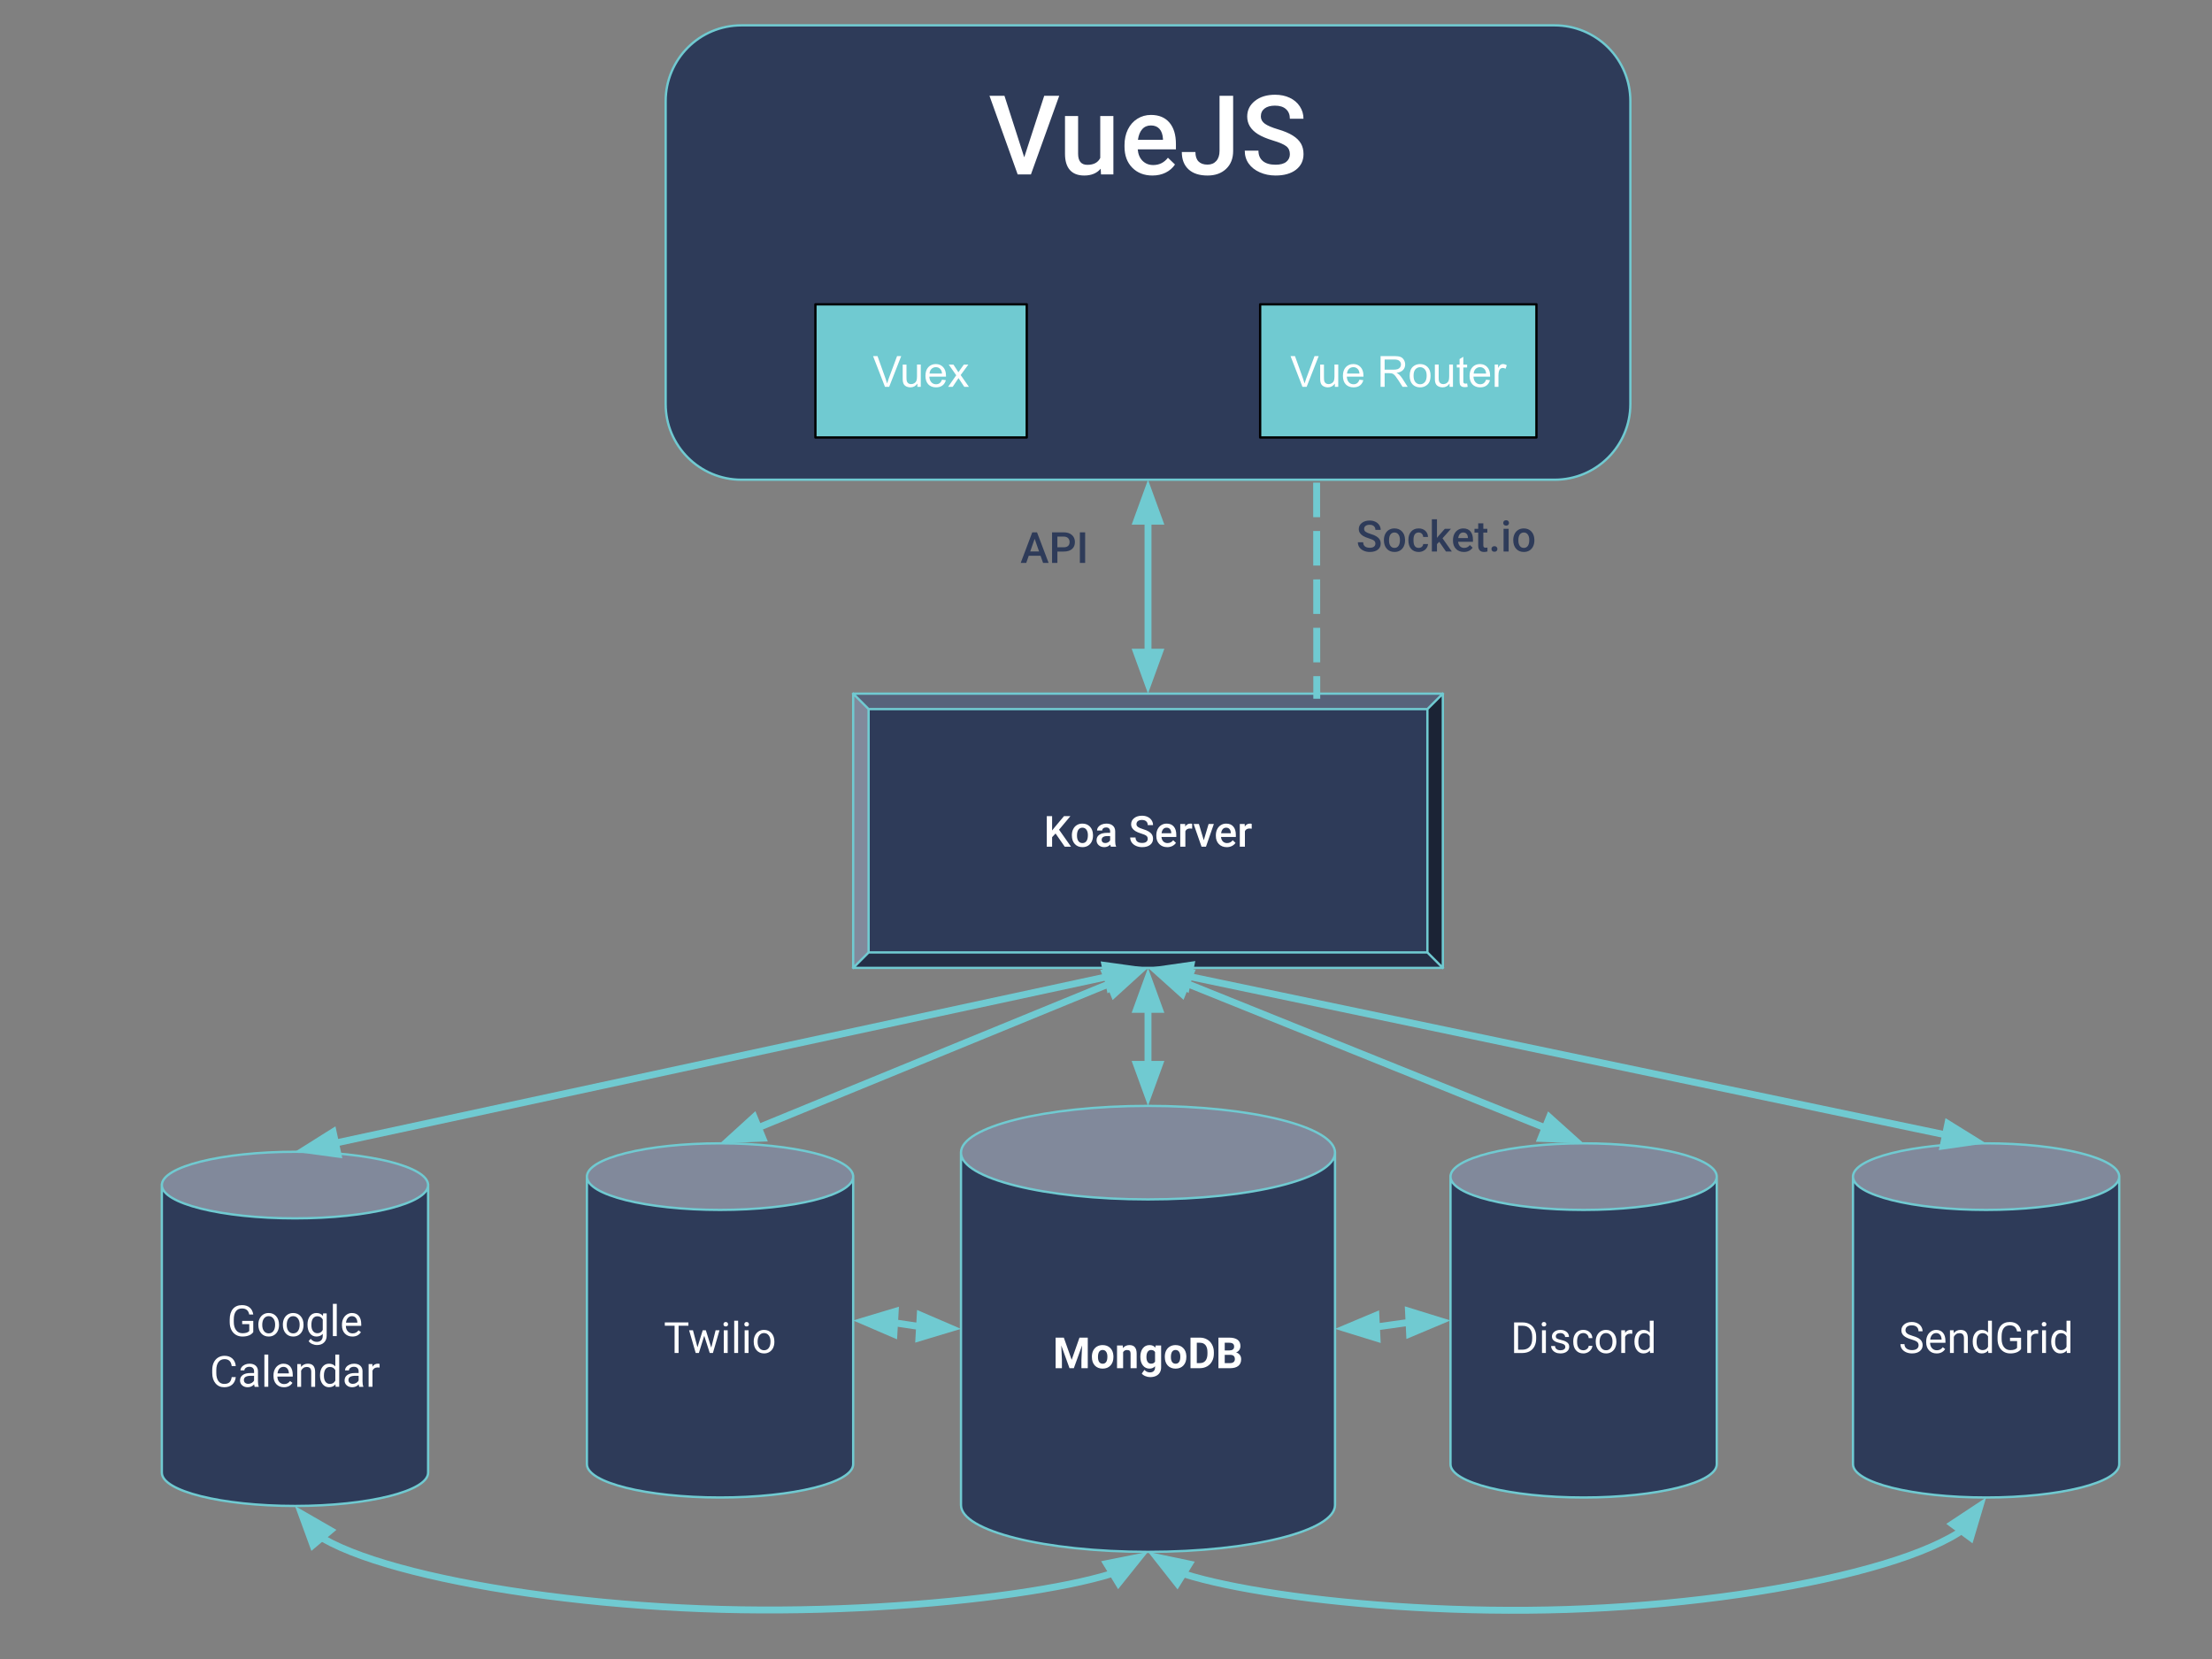 <svg xmlns="http://www.w3.org/2000/svg" xmlns:xlink="http://www.w3.org/1999/xlink" fill="none" stroke="none" stroke-linecap="square" stroke-miterlimit="10" version="1.1" viewBox="0 0 960 720"><rect x="0" y="0" width="960" height="720" fill="#808080" stroke="none"/><clipPath id="p.0"><path d="m0 0l960.0 0l0 720.0l-960.0 0l0 -720.0z" clip-rule="nonzero"/></clipPath><g clip-path="url(#p.0)"><path fill="#000" fill-opacity="0" fill-rule="evenodd" d="m0 0l960.0 0l0 720.0l-960.0 0z"/><path fill="#2e3b59" fill-rule="evenodd" d="m376.968 307.747l242.521 0l0 105.608l-242.521 0z"/><path fill="#57627a" fill-rule="evenodd" d="m370.276 301.055l255.905 0l-6.692 6.692l-242.521 0z"/><path fill="#242f47" fill-rule="evenodd" d="m370.276 420.047l6.692 -6.692l242.521 0l6.692 6.692z"/><path fill="#81899b" fill-rule="evenodd" d="m370.276 301.055l6.692 6.692l0 105.608l-6.692 6.692z"/><path fill="#1b2335" fill-rule="evenodd" d="m626.181 301.055l0 118.992l-6.692 -6.692l0 -105.608z"/><path fill="#000" fill-opacity="0" fill-rule="evenodd" d="m370.276 301.055l255.905 0l0 118.992l-255.905 0zm6.692 6.692l242.521 0l0 105.608l-242.521 0zm-6.692 -6.692l6.692 6.692m-6.692 112.3l6.692 -6.692m249.213 -112.3l-6.692 6.692m6.692 112.3l-6.692 -6.692"/><path fill-rule="evenodd" stroke="#70cad1" stroke-linecap="butt" stroke-linejoin="round" stroke-width="1" d="m370.276 301.055l255.905 0l0 118.992l-255.905 0zm6.692 6.692l242.521 0l0 105.608l-242.521 0zm-6.692 -6.692l6.692 6.692m-6.692 112.3l6.692 -6.692m249.213 -112.3l-6.692 6.692m6.692 112.3l-6.692 -6.692"/><path fill="#fff" fill-rule="nonzero" d="m458.11 361.737l-1.5 1.594l0 4.141l-2.312 0l0 -13.266l2.312 0l0 6.219l1.266 -1.578l3.891 -4.641l2.781 0l-4.922 5.875l5.203 7.391l-2.734 0l-3.984 -5.734zm7.077 0.719q0 -1.453 0.578 -2.609q0.578 -1.172 1.609 -1.781q1.031 -0.625 2.391 -0.625q1.984 0 3.234 1.281q1.25 1.281 1.344 3.406l0.016 0.516q0 1.453 -0.562 2.609q-0.562 1.141 -1.609 1.781q-1.047 0.625 -2.406 0.625q-2.094 0 -3.344 -1.391q-1.25 -1.391 -1.25 -3.703l0 -0.109zm2.219 0.188q0 1.516 0.625 2.391q0.625 0.859 1.75 0.859q1.125 0 1.734 -0.875q0.625 -0.875 0.625 -2.562q0 -1.5 -0.641 -2.375q-0.641 -0.875 -1.734 -0.875q-1.094 0 -1.734 0.859q-0.625 0.859 -0.625 2.578zm14.7 4.828q-0.141 -0.281 -0.25 -0.922q-1.047 1.109 -2.578 1.109q-1.484 0 -2.438 -0.844q-0.938 -0.859 -0.938 -2.109q0 -1.578 1.172 -2.406q1.172 -0.844 3.359 -0.844l1.359 0l0 -0.656q0 -0.766 -0.438 -1.219q-0.422 -0.469 -1.297 -0.469q-0.766 0 -1.25 0.391q-0.469 0.375 -0.469 0.953l-2.219 0q0 -0.812 0.531 -1.516q0.547 -0.703 1.469 -1.094q0.922 -0.406 2.062 -0.406q1.734 0 2.75 0.875q1.031 0.859 1.062 2.438l0 4.438q0 1.328 0.375 2.125l0 0.156l-2.266 0zm-2.422 -1.594q0.656 0 1.234 -0.312q0.578 -0.328 0.875 -0.859l0 -1.859l-1.203 0q-1.234 0 -1.859 0.438q-0.609 0.422 -0.609 1.203q0 0.641 0.422 1.016q0.422 0.375 1.141 0.375zm18.427 -1.828q0 -0.875 -0.625 -1.344q-0.609 -0.469 -2.219 -0.953q-1.594 -0.484 -2.547 -1.078q-1.812 -1.141 -1.812 -2.969q0 -1.609 1.312 -2.641q1.312 -1.047 3.391 -1.047q1.391 0 2.469 0.516q1.094 0.516 1.703 1.453q0.625 0.938 0.625 2.094l-2.297 0q0 -1.047 -0.656 -1.625q-0.641 -0.594 -1.859 -0.594q-1.125 0 -1.75 0.484q-0.625 0.484 -0.625 1.344q0 0.734 0.672 1.219q0.672 0.484 2.219 0.953q1.547 0.453 2.484 1.047q0.938 0.594 1.375 1.359q0.438 0.75 0.438 1.766q0 1.656 -1.266 2.641q-1.266 0.984 -3.453 0.984q-1.438 0 -2.641 -0.531q-1.203 -0.547 -1.875 -1.484q-0.672 -0.938 -0.672 -2.188l2.312 0q0 1.141 0.734 1.766q0.75 0.609 2.141 0.609q1.203 0 1.812 -0.484q0.609 -0.484 0.609 -1.297zm8.447 3.609q-2.094 0 -3.406 -1.328q-1.312 -1.328 -1.312 -3.531l0 -0.281q0 -1.469 0.562 -2.625q0.578 -1.172 1.609 -1.812q1.031 -0.641 2.297 -0.641q2.016 0 3.109 1.281q1.094 1.281 1.094 3.625l0 0.891l-6.438 0q0.109 1.234 0.812 1.953q0.719 0.703 1.812 0.703q1.516 0 2.469 -1.234l1.203 1.141q-0.594 0.875 -1.594 1.375q-0.984 0.484 -2.219 0.484zm-0.266 -8.453q-0.906 0 -1.469 0.641q-0.562 0.641 -0.703 1.781l4.203 0l0 -0.172q-0.062 -1.109 -0.594 -1.672q-0.516 -0.578 -1.438 -0.578zm11.105 0.438q-0.438 -0.078 -0.906 -0.078q-1.516 0 -2.047 1.172l0 6.734l-2.219 0l0 -9.859l2.125 0l0.047 1.109q0.797 -1.281 2.219 -1.281q0.484 0 0.781 0.125l0 2.078zm5.035 5.016l2.094 -7.047l2.281 0l-3.422 9.859l-1.922 0l-3.438 -9.859l2.297 0l2.109 7.047zm9.969 3.0q-2.094 0 -3.406 -1.328q-1.312 -1.328 -1.312 -3.531l0 -0.281q0 -1.469 0.562 -2.625q0.578 -1.172 1.609 -1.812q1.031 -0.641 2.297 -0.641q2.016 0 3.109 1.281q1.094 1.281 1.094 3.625l0 0.891l-6.438 0q0.109 1.234 0.812 1.953q0.719 0.703 1.812 0.703q1.516 0 2.469 -1.234l1.203 1.141q-0.594 0.875 -1.594 1.375q-0.984 0.484 -2.219 0.484zm-0.266 -8.453q-0.906 0 -1.469 0.641q-0.562 0.641 -0.703 1.781l4.203 0l0 -0.172q-0.062 -1.109 -0.594 -1.672q-0.516 -0.578 -1.438 -0.578zm11.105 0.438q-0.438 -0.078 -0.906 -0.078q-1.516 0 -2.047 1.172l0 6.734l-2.219 0l0 -9.859l2.125 0l0.047 1.109q0.797 -1.281 2.219 -1.281q0.484 0 0.781 0.125l0 2.078z"/><path fill="#2e3b59" fill-rule="evenodd" d="m288.895 43.869l0 0c0 -18.151 14.715 -32.866 32.866 -32.866l352.945 0c8.717 0 17.076 3.463 23.24 9.626c6.164 6.164 9.626 14.523 9.626 23.24l0 131.465c0 18.151 -14.715 32.866 -32.866 32.866l-352.945 0c-18.151 0 -32.866 -14.715 -32.866 -32.866z"/><path fill-rule="evenodd" stroke="#70cad1" stroke-linecap="butt" stroke-linejoin="round" stroke-width="1" d="m288.895 43.869l0 0c0 -18.151 14.715 -32.866 32.866 -32.866l352.945 0c8.717 0 17.076 3.463 23.24 9.626c6.164 6.164 9.626 14.523 9.626 23.24l0 131.465c0 18.151 -14.715 32.866 -32.866 32.866l-352.945 0c-18.151 0 -32.866 -14.715 -32.866 -32.866z"/><path fill="#fff" fill-rule="nonzero" d="m444.511 68.271l8.672 -26.688l6.516 0l-12.281 34.125l-5.75 0l-12.234 -34.125l6.5 0l8.578 26.688zm33.18 4.953q-2.5 2.953 -7.125 2.953q-4.125 0 -6.25 -2.406q-2.109 -2.422 -2.109 -7.0l0 -16.422l5.688 0l0 16.359q0 4.828 4.016 4.828q4.141 0 5.594 -2.984l0 -18.203l5.703 0l0 25.359l-5.375 0l-0.141 -2.484zm22.484 2.953q-5.422 0 -8.781 -3.406q-3.359 -3.422 -3.359 -9.094l0 -0.703q0 -3.797 1.453 -6.781q1.469 -2.984 4.109 -4.641q2.656 -1.672 5.922 -1.672q5.172 0 8.0 3.312q2.828 3.297 2.828 9.344l0 2.297l-16.578 0q0.266 3.141 2.094 4.969q1.844 1.828 4.641 1.828q3.906 0 6.375 -3.172l3.062 2.938q-1.516 2.266 -4.062 3.531q-2.547 1.25 -5.703 1.25zm-0.688 -21.734q-2.344 0 -3.781 1.641q-1.438 1.641 -1.844 4.578l10.859 0l0 -0.422q-0.188 -2.859 -1.531 -4.328q-1.328 -1.469 -3.703 -1.469zm29.789 -12.859l5.906 0l0 23.922q0 4.906 -3.062 7.797q-3.047 2.875 -8.062 2.875q-5.344 0 -8.25 -2.688q-2.906 -2.703 -2.906 -7.516l5.906 0q0 2.719 1.344 4.094q1.344 1.375 3.906 1.375q2.391 0 3.797 -1.578q1.422 -1.594 1.422 -4.375l0 -23.906zm30.523 25.328q0 -2.25 -1.594 -3.469q-1.578 -1.219 -5.703 -2.453q-4.125 -1.25 -6.562 -2.766q-4.656 -2.938 -4.656 -7.641q0 -4.125 3.359 -6.797q3.359 -2.672 8.734 -2.672q3.562 0 6.344 1.312q2.797 1.312 4.391 3.734q1.594 2.422 1.594 5.375l-5.906 0q0 -2.672 -1.688 -4.172q-1.672 -1.516 -4.781 -1.516q-2.906 0 -4.516 1.25q-1.609 1.234 -1.609 3.453q0 1.875 1.734 3.141q1.734 1.25 5.719 2.438q3.984 1.172 6.391 2.688q2.422 1.516 3.547 3.469q1.125 1.953 1.125 4.578q0 4.266 -3.266 6.797q-3.266 2.516 -8.875 2.516q-3.703 0 -6.812 -1.375q-3.094 -1.375 -4.828 -3.781q-1.719 -2.422 -1.719 -5.625l5.938 0q0 2.906 1.922 4.5q1.922 1.594 5.5 1.594q3.094 0 4.656 -1.25q1.562 -1.266 1.562 -3.328z"/><path fill="#2e3b59" fill-rule="evenodd" d="m417.063 500.244l0 0c0 11.207 36.339 20.291 81.165 20.291c44.826 0 81.165 -9.085 81.165 -20.291l0 152.961c0 11.207 -36.339 20.291 -81.165 20.291c-44.826 0 -81.165 -9.085 -81.165 -20.291z"/><path fill="#81899b" fill-rule="evenodd" d="m417.063 500.244l0 0c0 -11.207 36.339 -20.291 81.165 -20.291c44.826 0 81.165 9.085 81.165 20.291l0 0c0 11.207 -36.339 20.291 -81.165 20.291c-44.826 0 -81.165 -9.085 -81.165 -20.291z"/><path fill="#000" fill-opacity="0" fill-rule="evenodd" d="m579.394 500.244l0 0c0 11.207 -36.339 20.291 -81.165 20.291c-44.826 0 -81.165 -9.085 -81.165 -20.291l0 0c0 -11.207 36.339 -20.291 81.165 -20.291c44.826 0 81.165 9.085 81.165 20.291l0 152.961c0 11.207 -36.339 20.291 -81.165 20.291c-44.826 0 -81.165 -9.085 -81.165 -20.291l0 -152.961"/><path fill-rule="evenodd" stroke="#70cad1" stroke-linecap="butt" stroke-linejoin="round" stroke-width="1" d="m579.394 500.244l0 0c0 11.207 -36.339 20.291 -81.165 20.291c-44.826 0 -81.165 -9.085 -81.165 -20.291l0 0c0 -11.207 36.339 -20.291 81.165 -20.291c44.826 0 81.165 9.085 81.165 20.291l0 152.961c0 11.207 -36.339 20.291 -81.165 20.291c-44.826 0 -81.165 -9.085 -81.165 -20.291l0 -152.961"/><path fill="#fff" fill-rule="nonzero" d="m461.694 580.524l3.406 9.625l3.391 -9.625l3.594 0l0 13.266l-2.75 0l0 -3.625l0.281 -6.266l-3.578 9.891l-1.875 0l-3.578 -9.875l0.281 6.25l0 3.625l-2.734 0l0 -13.266l3.562 0zm12.186 8.25q0 -1.469 0.562 -2.609q0.578 -1.156 1.641 -1.781q1.062 -0.625 2.453 -0.625q2.0 0 3.266 1.219q1.266 1.219 1.406 3.312l0.016 0.672q0 2.266 -1.266 3.641q-1.266 1.375 -3.406 1.375q-2.125 0 -3.406 -1.359q-1.266 -1.375 -1.266 -3.734l0 -0.109zm2.641 0.188q0 1.406 0.531 2.156q0.531 0.734 1.516 0.734q0.953 0 1.484 -0.734q0.547 -0.734 0.547 -2.344q0 -1.375 -0.547 -2.125q-0.531 -0.766 -1.516 -0.766q-0.953 0 -1.484 0.75q-0.531 0.75 -0.531 2.328zm10.752 -5.031l0.078 1.141q1.062 -1.312 2.828 -1.312q1.578 0 2.344 0.922q0.766 0.906 0.781 2.734l0 6.375l-2.641 0l0 -6.297q0 -0.844 -0.359 -1.219q-0.359 -0.375 -1.219 -0.375q-1.109 0 -1.656 0.938l0 6.953l-2.641 0l0 -9.859l2.484 0zm7.636 4.859q0 -2.266 1.078 -3.641q1.078 -1.391 2.922 -1.391q1.609 0 2.516 1.109l0.109 -0.938l2.391 0l0 9.531q0 1.297 -0.594 2.25q-0.578 0.953 -1.656 1.453q-1.062 0.5 -2.484 0.5q-1.094 0 -2.125 -0.438q-1.016 -0.422 -1.547 -1.109l1.156 -1.594q0.984 1.094 2.391 1.094q1.047 0 1.625 -0.562q0.594 -0.562 0.594 -1.578l0 -0.531q-0.922 1.031 -2.406 1.031q-1.766 0 -2.875 -1.391q-1.094 -1.391 -1.094 -3.688l0 -0.109zm2.641 0.188q0 1.344 0.531 2.109q0.547 0.75 1.484 0.75q1.203 0 1.719 -0.891l0 -4.156q-0.531 -0.891 -1.703 -0.891q-0.953 0 -1.5 0.781q-0.531 0.766 -0.531 2.297zm7.977 -0.203q0 -1.469 0.562 -2.609q0.578 -1.156 1.641 -1.781q1.062 -0.625 2.453 -0.625q2.0 0 3.266 1.219q1.266 1.219 1.406 3.312l0.016 0.672q0 2.266 -1.266 3.641q-1.266 1.375 -3.406 1.375q-2.125 0 -3.406 -1.359q-1.266 -1.375 -1.266 -3.734l0 -0.109zm2.641 0.188q0 1.406 0.531 2.156q0.531 0.734 1.516 0.734q0.953 0 1.484 -0.734q0.547 -0.734 0.547 -2.344q0 -1.375 -0.547 -2.125q-0.531 -0.766 -1.516 -0.766q-0.953 0 -1.484 0.75q-0.531 0.75 -0.531 2.328zm8.502 4.828l0 -13.266l4.078 0q1.75 0 3.125 0.797q1.391 0.781 2.156 2.234q0.781 1.453 0.781 3.297l0 0.609q0 1.859 -0.766 3.297q-0.766 1.438 -2.156 2.234q-1.375 0.781 -3.109 0.797l-4.109 0zm2.734 -11.047l0 8.844l1.312 0q1.609 0 2.453 -1.047q0.844 -1.047 0.859 -2.984l0 -0.703q0 -2.031 -0.844 -3.062q-0.828 -1.047 -2.438 -1.047l-1.344 0zm9.39 11.047l0 -13.266l4.641 0q2.422 0 3.656 0.922q1.25 0.922 1.25 2.719q0 0.969 -0.5 1.719q-0.5 0.734 -1.391 1.078q1.016 0.266 1.609 1.047q0.594 0.766 0.594 1.875q0 1.922 -1.234 2.906q-1.219 0.984 -3.469 1.0l-5.156 0zm2.734 -5.781l0 3.578l2.344 0q0.953 0 1.5 -0.453q0.547 -0.453 0.547 -1.266q0 -1.828 -1.891 -1.859l-2.5 0zm0 -1.922l2.016 0q2.062 -0.047 2.062 -1.656q0 -0.891 -0.531 -1.281q-0.516 -0.406 -1.641 -0.406l-1.906 0l0 3.344z"/><path fill="#2e3b59" fill-rule="evenodd" d="m254.717 510.65l0 0c0 7.978 25.869 14.445 57.78 14.445c31.911 0 57.78 -6.467 57.78 -14.445l0 124.811c0 7.978 -25.869 14.445 -57.78 14.445c-31.911 0 -57.78 -6.467 -57.78 -14.445z"/><path fill="#81899b" fill-rule="evenodd" d="m254.717 510.65l0 0c0 -7.978 25.869 -14.445 57.78 -14.445c31.911 0 57.78 6.467 57.78 14.445l0 0c0 7.978 -25.869 14.445 -57.78 14.445c-31.911 0 -57.78 -6.467 -57.78 -14.445z"/><path fill="#000" fill-opacity="0" fill-rule="evenodd" d="m370.276 510.65l0 0c0 7.978 -25.869 14.445 -57.78 14.445c-31.911 0 -57.78 -6.467 -57.78 -14.445l0 0c0 -7.978 25.869 -14.445 57.78 -14.445c31.911 0 57.78 6.467 57.78 14.445l0 124.811c0 7.978 -25.869 14.445 -57.78 14.445c-31.911 0 -57.78 -6.467 -57.78 -14.445l0 -124.811"/><path fill-rule="evenodd" stroke="#70cad1" stroke-linecap="butt" stroke-linejoin="round" stroke-width="1" d="m370.276 510.65l0 0c0 7.978 -25.869 14.445 -57.78 14.445c-31.911 0 -57.78 -6.467 -57.78 -14.445l0 0c0 -7.978 25.869 -14.445 57.78 -14.445c31.911 0 57.78 6.467 57.78 14.445l0 124.811c0 7.978 -25.869 14.445 -57.78 14.445c-31.911 0 -57.78 -6.467 -57.78 -14.445l0 -124.811"/><path fill="#fff" fill-rule="nonzero" d="m298.772 575.369l-4.266 0l0 11.828l-1.734 0l0 -11.828l-4.25 0l0 -1.438l10.25 0l0 1.438zm9.909 9.5l1.891 -7.531l1.688 0l-2.859 9.859l-1.375 0l-2.391 -7.469l-2.328 7.469l-1.375 0l-2.859 -9.859l1.672 0l1.953 7.375l2.281 -7.375l1.359 0l2.344 7.531zm7.129 2.328l-1.688 0l0 -9.859l1.688 0l0 9.859zm-1.828 -12.469q0 -0.406 0.25 -0.688q0.25 -0.297 0.734 -0.297q0.5 0 0.75 0.297q0.266 0.281 0.266 0.688q0 0.406 -0.266 0.688q-0.25 0.266 -0.75 0.266q-0.484 0 -0.734 -0.266q-0.25 -0.281 -0.25 -0.688zm6.356 12.469l-1.688 0l0 -14.0l1.688 0l0 14.0zm4.527 0l-1.688 0l0 -9.859l1.688 0l0 9.859zm-1.828 -12.469q0 -0.406 0.25 -0.688q0.25 -0.297 0.734 -0.297q0.5 0 0.75 0.297q0.266 0.281 0.266 0.688q0 0.406 -0.266 0.688q-0.25 0.266 -0.75 0.266q-0.484 0 -0.734 -0.266q-0.25 -0.281 -0.25 -0.688zm4.074 7.453q0 -1.453 0.562 -2.609q0.578 -1.156 1.594 -1.781q1.016 -0.625 2.312 -0.625q2.016 0 3.25 1.391q1.25 1.391 1.25 3.703l0 0.125q0 1.438 -0.547 2.578q-0.547 1.141 -1.578 1.781q-1.016 0.641 -2.359 0.641q-2.0 0 -3.25 -1.391q-1.234 -1.406 -1.234 -3.703l0 -0.109zm1.688 0.203q0 1.641 0.766 2.641q0.766 0.984 2.031 0.984q1.297 0 2.047 -1.0q0.75 -1.016 0.75 -2.828q0 -1.625 -0.766 -2.625q-0.766 -1.016 -2.047 -1.016q-1.25 0 -2.016 1.0q-0.766 0.984 -0.766 2.844z"/><path fill="#2e3b59" fill-rule="evenodd" d="m70.241 514.319l0 0c0 7.978 25.869 14.445 57.78 14.445c31.911 0 57.78 -6.467 57.78 -14.445l0 124.811c0 7.978 -25.869 14.445 -57.78 14.445c-31.911 0 -57.78 -6.467 -57.78 -14.445z"/><path fill="#81899b" fill-rule="evenodd" d="m70.241 514.319l0 0c0 -7.978 25.869 -14.445 57.78 -14.445c31.911 0 57.78 6.467 57.78 14.445l0 0c0 7.978 -25.869 14.445 -57.78 14.445c-31.911 0 -57.78 -6.467 -57.78 -14.445z"/><path fill="#000" fill-opacity="0" fill-rule="evenodd" d="m185.801 514.319l0 0c0 7.978 -25.869 14.445 -57.78 14.445c-31.911 0 -57.78 -6.467 -57.78 -14.445l0 0c0 -7.978 25.869 -14.445 57.78 -14.445c31.911 0 57.78 6.467 57.78 14.445l0 124.811c0 7.978 -25.869 14.445 -57.78 14.445c-31.911 0 -57.78 -6.467 -57.78 -14.445l0 -124.811"/><path fill-rule="evenodd" stroke="#70cad1" stroke-linecap="butt" stroke-linejoin="round" stroke-width="1" d="m185.801 514.319l0 0c0 7.978 -25.869 14.445 -57.78 14.445c-31.911 0 -57.78 -6.467 -57.78 -14.445l0 0c0 -7.978 25.869 -14.445 57.78 -14.445c31.911 0 57.78 6.467 57.78 14.445l0 124.811c0 7.978 -25.869 14.445 -57.78 14.445c-31.911 0 -57.78 -6.467 -57.78 -14.445l0 -124.811"/><path fill="#fff" fill-rule="nonzero" d="m109.916 578.132q-0.672 0.953 -1.875 1.438q-1.203 0.484 -2.812 0.484q-1.625 0 -2.891 -0.766q-1.25 -0.766 -1.938 -2.156q-0.688 -1.406 -0.703 -3.266l0 -1.156q0 -2.984 1.391 -4.641q1.406 -1.656 3.938 -1.656q2.078 0 3.344 1.062q1.266 1.062 1.547 3.016l-1.75 0q-0.484 -2.625 -3.125 -2.625q-1.766 0 -2.672 1.234q-0.906 1.234 -0.906 3.562l0 1.094q0 2.234 1.016 3.547q1.016 1.312 2.766 1.312q0.984 0 1.719 -0.219q0.734 -0.219 1.219 -0.734l0 -2.984l-3.078 0l0 -1.422l4.812 0l0 4.875zm2.208 -3.281q0 -1.453 0.562 -2.609q0.578 -1.156 1.594 -1.781q1.016 -0.625 2.312 -0.625q2.016 0 3.25 1.391q1.25 1.391 1.25 3.703l0 0.125q0 1.438 -0.547 2.578q-0.547 1.141 -1.578 1.781q-1.016 0.641 -2.359 0.641q-2.0 0 -3.25 -1.391q-1.234 -1.406 -1.234 -3.703l0 -0.109zm1.688 0.203q0 1.641 0.766 2.641q0.766 0.984 2.031 0.984q1.297 0 2.047 -1.0q0.75 -1.016 0.75 -2.828q0 -1.625 -0.766 -2.625q-0.766 -1.016 -2.047 -1.016q-1.25 0 -2.016 1.0q-0.766 0.984 -0.766 2.844zm8.952 -0.203q0 -1.453 0.562 -2.609q0.578 -1.156 1.594 -1.781q1.016 -0.625 2.312 -0.625q2.016 0 3.25 1.391q1.25 1.391 1.25 3.703l0 0.125q0 1.438 -0.547 2.578q-0.547 1.141 -1.578 1.781q-1.016 0.641 -2.359 0.641q-2.0 0 -3.25 -1.391q-1.234 -1.406 -1.234 -3.703l0 -0.109zm1.688 0.203q0 1.641 0.766 2.641q0.766 0.984 2.031 0.984q1.297 0 2.047 -1.0q0.75 -1.016 0.75 -2.828q0 -1.625 -0.766 -2.625q-0.766 -1.016 -2.047 -1.016q-1.25 0 -2.016 1.0q-0.766 0.984 -0.766 2.844zm8.999 -0.203q0 -2.297 1.062 -3.656q1.062 -1.359 2.828 -1.359q1.797 0 2.812 1.266l0.078 -1.094l1.547 0l0 9.625q0 1.906 -1.141 3.0q-1.125 1.109 -3.047 1.109q-1.062 0 -2.094 -0.453q-1.016 -0.453 -1.547 -1.25l0.875 -1.0q1.078 1.328 2.656 1.328q1.219 0 1.906 -0.688q0.688 -0.688 0.688 -1.953l0 -0.844q-1.0 1.172 -2.75 1.172q-1.734 0 -2.812 -1.391q-1.062 -1.406 -1.062 -3.812zm1.688 0.203q0 1.656 0.688 2.609q0.688 0.953 1.922 0.953q1.594 0 2.328 -1.453l0 -4.5q-0.766 -1.406 -2.312 -1.406q-1.234 0 -1.938 0.953q-0.688 0.953 -0.688 2.844zm11.014 4.812l-1.688 0l0 -14.0l1.688 0l0 14.0zm6.777 0.188q-2.0 0 -3.266 -1.312q-1.25 -1.328 -1.25 -3.531l0 -0.312q0 -1.469 0.562 -2.609q0.562 -1.156 1.562 -1.797q1.016 -0.656 2.188 -0.656q1.922 0 2.984 1.266q1.062 1.266 1.062 3.625l0 0.688l-6.672 0q0.031 1.469 0.844 2.375q0.828 0.891 2.078 0.891q0.891 0 1.516 -0.359q0.625 -0.375 1.078 -0.969l1.031 0.797q-1.234 1.906 -3.719 1.906zm-0.203 -8.844q-1.016 0 -1.719 0.75q-0.688 0.734 -0.844 2.078l4.938 0l0 -0.125q-0.078 -1.281 -0.703 -1.984q-0.609 -0.719 -1.672 -0.719z"/><path fill="#fff" fill-rule="nonzero" d="m102.329 597.664q-0.25 2.094 -1.562 3.25q-1.297 1.141 -3.469 1.141q-2.344 0 -3.766 -1.688q-1.422 -1.688 -1.422 -4.516l0 -1.266q0 -1.859 0.656 -3.25q0.672 -1.406 1.875 -2.156q1.219 -0.766 2.812 -0.766q2.109 0 3.391 1.188q1.281 1.172 1.484 3.266l-1.766 0q-0.219 -1.578 -0.984 -2.281q-0.766 -0.719 -2.125 -0.719q-1.672 0 -2.625 1.234q-0.953 1.234 -0.953 3.531l0 1.281q0 2.156 0.891 3.438q0.906 1.266 2.531 1.266q1.453 0 2.234 -0.656q0.781 -0.656 1.031 -2.297l1.766 0zm8.205 4.203q-0.141 -0.297 -0.234 -1.031q-1.172 1.219 -2.812 1.219q-1.453 0 -2.391 -0.828q-0.922 -0.828 -0.922 -2.094q0 -1.531 1.156 -2.375q1.172 -0.859 3.297 -0.859l1.641 0l0 -0.781q0 -0.891 -0.531 -1.406q-0.516 -0.531 -1.547 -0.531q-0.906 0 -1.516 0.469q-0.609 0.453 -0.609 1.094l-1.703 0q0 -0.734 0.516 -1.422q0.531 -0.688 1.422 -1.078q0.906 -0.406 1.984 -0.406q1.703 0 2.672 0.859q0.969 0.844 1.0 2.328l0 4.531q0 1.359 0.344 2.172l0 0.141l-1.766 0zm-2.797 -1.281q0.797 0 1.5 -0.406q0.719 -0.422 1.031 -1.078l0 -2.016l-1.312 0q-3.109 0 -3.109 1.812q0 0.797 0.531 1.25q0.531 0.438 1.359 0.438zm8.695 1.281l-1.688 0l0 -14.0l1.688 0l0 14.0zm6.777 0.188q-2.0 0 -3.266 -1.312q-1.25 -1.328 -1.25 -3.531l0 -0.312q0 -1.469 0.562 -2.609q0.562 -1.156 1.562 -1.797q1.016 -0.656 2.188 -0.656q1.922 0 2.984 1.266q1.062 1.266 1.062 3.625l0 0.688l-6.672 0q0.031 1.469 0.844 2.375q0.828 0.891 2.078 0.891q0.891 0 1.516 -0.359q0.625 -0.375 1.078 -0.969l1.031 0.797q-1.234 1.906 -3.719 1.906zm-0.203 -8.844q-1.016 0 -1.719 0.75q-0.688 0.734 -0.844 2.078l4.938 0l0 -0.125q-0.078 -1.281 -0.703 -1.984q-0.609 -0.719 -1.672 -0.719zm7.603 -1.203l0.047 1.234q1.125 -1.406 2.953 -1.406q3.125 0 3.156 3.516l0 6.516l-1.688 0l0 -6.516q-0.016 -1.078 -0.5 -1.578q-0.469 -0.516 -1.484 -0.516q-0.812 0 -1.438 0.438q-0.609 0.438 -0.969 1.156l0 7.016l-1.672 0l0 -9.859l1.594 0zm8.278 4.844q0 -2.266 1.078 -3.641q1.078 -1.375 2.812 -1.375q1.734 0 2.75 1.172l0 -5.141l1.688 0l0 14.0l-1.547 0l-0.094 -1.062q-1.0 1.25 -2.812 1.25q-1.703 0 -2.797 -1.406q-1.078 -1.406 -1.078 -3.656l0 -0.141zm1.688 0.203q0 1.672 0.688 2.625q0.703 0.938 1.922 0.938q1.609 0 2.344 -1.438l0 -4.531q-0.766 -1.391 -2.328 -1.391q-1.234 0 -1.938 0.953q-0.688 0.953 -0.688 2.844zm15.334 4.812q-0.141 -0.297 -0.234 -1.031q-1.172 1.219 -2.812 1.219q-1.453 0 -2.391 -0.828q-0.922 -0.828 -0.922 -2.094q0 -1.531 1.156 -2.375q1.172 -0.859 3.297 -0.859l1.641 0l0 -0.781q0 -0.891 -0.531 -1.406q-0.516 -0.531 -1.547 -0.531q-0.906 0 -1.516 0.469q-0.609 0.453 -0.609 1.094l-1.703 0q0 -0.734 0.516 -1.422q0.531 -0.688 1.422 -1.078q0.906 -0.406 1.984 -0.406q1.703 0 2.672 0.859q0.969 0.844 1.0 2.328l0 4.531q0 1.359 0.344 2.172l0 0.141l-1.766 0zm-2.797 -1.281q0.797 0 1.5 -0.406q0.719 -0.422 1.031 -1.078l0 -2.016l-1.312 0q-3.109 0 -3.109 1.812q0 0.797 0.531 1.25q0.531 0.438 1.359 0.438zm11.632 -7.062q-0.391 -0.062 -0.844 -0.062q-1.656 0 -2.25 1.406l0 7.0l-1.672 0l0 -9.859l1.641 0l0.016 1.141q0.828 -1.312 2.359 -1.312q0.484 0 0.75 0.125l0 1.562z"/><path fill="#2e3b59" fill-rule="evenodd" d="m629.509 510.65l0 0c0 7.978 25.869 14.445 57.779 14.445c31.911 0 57.78 -6.467 57.78 -14.445l0 124.811c0 7.978 -25.869 14.445 -57.78 14.445c-31.911 0 -57.779 -6.467 -57.779 -14.445z"/><path fill="#81899b" fill-rule="evenodd" d="m629.509 510.65l0 0c0 -7.978 25.869 -14.445 57.779 -14.445c31.911 0 57.78 6.467 57.78 14.445l0 0c0 7.978 -25.869 14.445 -57.78 14.445c-31.911 0 -57.779 -6.467 -57.779 -14.445z"/><path fill="#000" fill-opacity="0" fill-rule="evenodd" d="m745.068 510.65l0 0c0 7.978 -25.869 14.445 -57.78 14.445c-31.911 0 -57.779 -6.467 -57.779 -14.445l0 0c0 -7.978 25.869 -14.445 57.779 -14.445c31.911 0 57.78 6.467 57.78 14.445l0 124.811c0 7.978 -25.869 14.445 -57.78 14.445c-31.911 0 -57.779 -6.467 -57.779 -14.445l0 -124.811"/><path fill-rule="evenodd" stroke="#70cad1" stroke-linecap="butt" stroke-linejoin="round" stroke-width="1" d="m745.068 510.65l0 0c0 7.978 -25.869 14.445 -57.78 14.445c-31.911 0 -57.779 -6.467 -57.779 -14.445l0 0c0 -7.978 25.869 -14.445 57.779 -14.445c31.911 0 57.78 6.467 57.78 14.445l0 124.811c0 7.978 -25.869 14.445 -57.78 14.445c-31.911 0 -57.779 -6.467 -57.779 -14.445l0 -124.811"/><path fill="#fff" fill-rule="nonzero" d="m657.112 587.198l0 -13.266l3.734 0q1.734 0 3.062 0.766q1.328 0.766 2.047 2.188q0.734 1.406 0.734 3.234l0 0.844q0 1.875 -0.719 3.297q-0.719 1.406 -2.062 2.172q-1.344 0.75 -3.141 0.766l-3.656 0zm1.734 -11.828l0 10.391l1.844 0q2.031 0 3.156 -1.25q1.125 -1.25 1.125 -3.578l0 -0.781q0 -2.25 -1.062 -3.5q-1.062 -1.266 -3.016 -1.281l-2.047 0zm12.062 11.828l-1.688 0l0 -9.859l1.688 0l0 9.859zm-1.828 -12.469q0 -0.406 0.25 -0.688q0.25 -0.297 0.734 -0.297q0.5 0 0.75 0.297q0.266 0.281 0.266 0.688q0 0.406 -0.266 0.688q-0.25 0.266 -0.75 0.266q-0.484 0 -0.734 -0.266q-0.25 -0.281 -0.25 -0.688zm10.262 9.859q0 -0.688 -0.516 -1.062q-0.516 -0.375 -1.797 -0.641q-1.281 -0.281 -2.031 -0.656q-0.75 -0.391 -1.109 -0.922q-0.359 -0.531 -0.359 -1.266q0 -1.203 1.016 -2.031q1.031 -0.844 2.625 -0.844q1.672 0 2.719 0.859q1.047 0.859 1.047 2.219l-1.688 0q0 -0.703 -0.594 -1.203q-0.594 -0.5 -1.484 -0.5q-0.922 0 -1.438 0.406q-0.516 0.391 -0.516 1.047q0 0.609 0.484 0.922q0.484 0.312 1.734 0.594q1.266 0.281 2.047 0.672q0.781 0.391 1.156 0.938q0.391 0.547 0.391 1.344q0 1.328 -1.062 2.125q-1.047 0.797 -2.734 0.797q-1.188 0 -2.109 -0.422q-0.906 -0.422 -1.422 -1.172q-0.516 -0.75 -0.516 -1.625l1.688 0q0.047 0.844 0.672 1.344q0.641 0.5 1.688 0.5q0.953 0 1.531 -0.391q0.578 -0.391 0.578 -1.031zm7.838 1.422q0.891 0 1.562 -0.547q0.688 -0.547 0.75 -1.375l1.594 0q-0.047 0.844 -0.578 1.609q-0.531 0.766 -1.438 1.234q-0.891 0.453 -1.891 0.453q-2.016 0 -3.203 -1.344q-1.188 -1.344 -1.188 -3.688l0 -0.281q0 -1.438 0.516 -2.547q0.531 -1.125 1.516 -1.734q1.0 -0.625 2.344 -0.625q1.656 0 2.75 1.0q1.109 0.984 1.172 2.562l-1.594 0q-0.062 -0.953 -0.719 -1.562q-0.656 -0.625 -1.609 -0.625q-1.281 0 -2.0 0.922q-0.703 0.922 -0.703 2.672l0 0.328q0 1.703 0.703 2.625q0.703 0.922 2.016 0.922zm5.359 -3.828q0 -1.453 0.562 -2.609q0.578 -1.156 1.594 -1.781q1.016 -0.625 2.312 -0.625q2.016 0 3.25 1.391q1.25 1.391 1.25 3.703l0 0.125q0 1.438 -0.547 2.578q-0.547 1.141 -1.578 1.781q-1.016 0.641 -2.359 0.641q-2.0 0 -3.25 -1.391q-1.234 -1.406 -1.234 -3.703l0 -0.109zm1.688 0.203q0 1.641 0.766 2.641q0.766 0.984 2.031 0.984q1.297 0 2.047 -1.0q0.75 -1.016 0.75 -2.828q0 -1.625 -0.766 -2.625q-0.766 -1.016 -2.047 -1.016q-1.25 0 -2.016 1.0q-0.766 0.984 -0.766 2.844zm14.171 -3.531q-0.391 -0.062 -0.844 -0.062q-1.656 0 -2.25 1.406l0 7.0l-1.672 0l0 -9.859l1.641 0l0.016 1.141q0.828 -1.312 2.359 -1.312q0.484 0 0.75 0.125l0 1.562zm0.952 3.328q0 -2.266 1.078 -3.641q1.078 -1.375 2.812 -1.375q1.734 0 2.75 1.172l0 -5.141l1.688 0l0 14.0l-1.547 0l-0.094 -1.062q-1.0 1.25 -2.812 1.25q-1.703 0 -2.797 -1.406q-1.078 -1.406 -1.078 -3.656l0 -0.141zm1.688 0.203q0 1.672 0.688 2.625q0.703 0.938 1.922 0.938q1.609 0 2.344 -1.438l0 -4.531q-0.766 -1.391 -2.328 -1.391q-1.234 0 -1.938 0.953q-0.688 0.953 -0.688 2.844z"/><path fill="#2e3b59" fill-rule="evenodd" d="m804.186 510.65l0 0c0 7.978 25.869 14.445 57.78 14.445c31.911 0 57.78 -6.467 57.78 -14.445l0 124.811c0 7.978 -25.869 14.445 -57.78 14.445c-31.911 0 -57.78 -6.467 -57.78 -14.445z"/><path fill="#81899b" fill-rule="evenodd" d="m804.186 510.65l0 0c0 -7.978 25.869 -14.445 57.78 -14.445c31.911 0 57.78 6.467 57.78 14.445l0 0c0 7.978 -25.869 14.445 -57.78 14.445c-31.911 0 -57.78 -6.467 -57.78 -14.445z"/><path fill="#000" fill-opacity="0" fill-rule="evenodd" d="m919.745 510.65l0 0c0 7.978 -25.869 14.445 -57.78 14.445c-31.911 0 -57.78 -6.467 -57.78 -14.445l0 0c0 -7.978 25.869 -14.445 57.78 -14.445c31.911 0 57.78 6.467 57.78 14.445l0 124.811c0 7.978 -25.869 14.445 -57.78 14.445c-31.911 0 -57.78 -6.467 -57.78 -14.445l0 -124.811"/><path fill-rule="evenodd" stroke="#70cad1" stroke-linecap="butt" stroke-linejoin="round" stroke-width="1" d="m919.745 510.65l0 0c0 7.978 -25.869 14.445 -57.78 14.445c-31.911 0 -57.78 -6.467 -57.78 -14.445l0 0c0 -7.978 25.869 -14.445 57.78 -14.445c31.911 0 57.78 6.467 57.78 14.445l0 124.811c0 7.978 -25.869 14.445 -57.78 14.445c-31.911 0 -57.78 -6.467 -57.78 -14.445l0 -124.811"/><path fill="#fff" fill-rule="nonzero" d="m829.501 581.291q-2.25 -0.656 -3.281 -1.594q-1.031 -0.938 -1.031 -2.328q0 -1.562 1.25 -2.594q1.266 -1.031 3.266 -1.031q1.359 0 2.438 0.531q1.078 0.531 1.656 1.469q0.594 0.922 0.594 2.031l-1.766 0q0 -1.203 -0.766 -1.891q-0.766 -0.688 -2.156 -0.688q-1.297 0 -2.016 0.562q-0.719 0.562 -0.719 1.578q0 0.812 0.688 1.375q0.688 0.562 2.328 1.031q1.656 0.453 2.594 1.016q0.938 0.562 1.375 1.312q0.453 0.75 0.453 1.75q0 1.609 -1.25 2.594q-1.25 0.969 -3.359 0.969q-1.375 0 -2.562 -0.516q-1.172 -0.531 -1.812 -1.438q-0.641 -0.922 -0.641 -2.078l1.75 0q0 1.203 0.891 1.906q0.891 0.688 2.375 0.688q1.375 0 2.109 -0.562q0.75 -0.562 0.75 -1.531q0 -0.984 -0.688 -1.516q-0.688 -0.531 -2.469 -1.047zm10.974 6.094q-2.0 0 -3.266 -1.312q-1.25 -1.328 -1.25 -3.531l0 -0.312q0 -1.469 0.562 -2.609q0.562 -1.156 1.562 -1.797q1.016 -0.656 2.188 -0.656q1.922 0 2.984 1.266q1.062 1.266 1.062 3.625l0 0.688l-6.672 0q0.031 1.469 0.844 2.375q0.828 0.891 2.078 0.891q0.891 0 1.516 -0.359q0.625 -0.375 1.078 -0.969l1.031 0.797q-1.234 1.906 -3.719 1.906zm-0.203 -8.844q-1.016 0 -1.719 0.75q-0.688 0.734 -0.844 2.078l4.938 0l0 -0.125q-0.078 -1.281 -0.703 -1.984q-0.609 -0.719 -1.672 -0.719zm7.603 -1.203l0.047 1.234q1.125 -1.406 2.953 -1.406q3.125 0 3.156 3.516l0 6.516l-1.688 0l0 -6.516q-0.016 -1.078 -0.5 -1.578q-0.469 -0.516 -1.484 -0.516q-0.812 0 -1.438 0.438q-0.609 0.438 -0.969 1.156l0 7.016l-1.672 0l0 -9.859l1.594 0zm8.278 4.844q0 -2.266 1.078 -3.641q1.078 -1.375 2.812 -1.375q1.734 0 2.75 1.172l0 -5.141l1.688 0l0 14.0l-1.547 0l-0.094 -1.062q-1.0 1.25 -2.812 1.25q-1.703 0 -2.797 -1.406q-1.078 -1.406 -1.078 -3.656l0 -0.141zm1.688 0.203q0 1.672 0.688 2.625q0.703 0.938 1.922 0.938q1.609 0 2.344 -1.438l0 -4.531q-0.766 -1.391 -2.328 -1.391q-1.234 0 -1.938 0.953q-0.688 0.953 -0.688 2.844zm19.303 3.078q-0.672 0.953 -1.875 1.438q-1.203 0.484 -2.812 0.484q-1.625 0 -2.891 -0.766q-1.25 -0.766 -1.938 -2.156q-0.688 -1.406 -0.703 -3.266l0 -1.156q0 -2.984 1.391 -4.641q1.406 -1.656 3.938 -1.656q2.078 0 3.344 1.062q1.266 1.062 1.547 3.016l-1.75 0q-0.484 -2.625 -3.125 -2.625q-1.766 0 -2.672 1.234q-0.906 1.234 -0.906 3.562l0 1.094q0 2.234 1.016 3.547q1.016 1.312 2.766 1.312q0.984 0 1.719 -0.219q0.734 -0.219 1.219 -0.734l0 -2.984l-3.078 0l0 -1.422l4.812 0l0 4.875zm7.427 -6.609q-0.391 -0.062 -0.844 -0.062q-1.656 0 -2.25 1.406l0 7.0l-1.672 0l0 -9.859l1.641 0l0.016 1.141q0.828 -1.312 2.359 -1.312q0.484 0 0.75 0.125l0 1.562zm3.375 8.344l-1.688 0l0 -9.859l1.688 0l0 9.859zm-1.828 -12.469q0 -0.406 0.25 -0.688q0.25 -0.297 0.734 -0.297q0.5 0 0.75 0.297q0.266 0.281 0.266 0.688q0 0.406 -0.266 0.688q-0.25 0.266 -0.75 0.266q-0.484 0 -0.734 -0.266q-0.25 -0.281 -0.25 -0.688zm4.106 7.453q0 -2.266 1.078 -3.641q1.078 -1.375 2.812 -1.375q1.734 0 2.75 1.172l0 -5.141l1.688 0l0 14.0l-1.547 0l-0.094 -1.062q-1.0 1.25 -2.812 1.25q-1.703 0 -2.797 -1.406q-1.078 -1.406 -1.078 -3.656l0 -0.141zm1.688 0.203q0 1.672 0.688 2.625q0.703 0.938 1.922 0.938q1.609 0 2.344 -1.438l0 -4.531q-0.766 -1.391 -2.328 -1.391q-1.234 0 -1.938 0.953q-0.688 0.953 -0.688 2.844z"/><path fill="#000" fill-opacity="0" fill-rule="evenodd" d="m498.228 479.953l0 -59.906"/><path fill-rule="evenodd" stroke="#70cad1" stroke-linecap="butt" stroke-linejoin="round" stroke-width="3" d="m498.228 461.953l0 -23.906"/><path fill="#70cad1" fill-rule="evenodd" stroke="#70cad1" stroke-linecap="butt" stroke-width="3" d="m493.273 461.953l4.955 13.614l4.955 -13.614z"/><path fill="#70cad1" fill-rule="evenodd" stroke="#70cad1" stroke-linecap="butt" stroke-width="3" d="m503.184 438.047l-4.955 -13.614l-4.955 13.614z"/><path fill="#000" fill-opacity="0" fill-rule="evenodd" d="m312.496 496.205l185.732 -76.157"/><path fill-rule="evenodd" stroke="#70cad1" stroke-linecap="butt" stroke-linejoin="round" stroke-width="3" d="m329.15 489.376l152.424 -62.5"/><path fill="#70cad1" fill-rule="evenodd" stroke="#70cad1" stroke-linecap="butt" stroke-width="3" d="m327.27 484.791l-10.717 9.75l14.476 -0.58z"/><path fill="#70cad1" fill-rule="evenodd" stroke="#70cad1" stroke-linecap="butt" stroke-width="3" d="m483.454 431.461l10.717 -9.75l-14.476 0.58z"/><path fill="#000" fill-opacity="0" fill-rule="evenodd" d="m128.021 499.874l370.205 -79.811"/><path fill-rule="evenodd" stroke="#70cad1" stroke-linecap="butt" stroke-linejoin="round" stroke-width="3" d="m145.617 496.081l335.013 -72.224"/><path fill="#70cad1" fill-rule="evenodd" stroke="#70cad1" stroke-linecap="butt" stroke-width="3" d="m144.572 491.237l-12.264 7.713l14.353 1.975z"/><path fill="#70cad1" fill-rule="evenodd" stroke="#70cad1" stroke-linecap="butt" stroke-width="3" d="m481.674 428.7l12.264 -7.713l-14.353 -1.975z"/><path fill="#000" fill-opacity="0" fill-rule="evenodd" d="m687.289 496.205l-189.071 -76.157"/><path fill-rule="evenodd" stroke="#70cad1" stroke-linecap="butt" stroke-linejoin="round" stroke-width="3" d="m670.592 489.479l-155.678 -62.707"/><path fill="#70cad1" fill-rule="evenodd" stroke="#70cad1" stroke-linecap="butt" stroke-width="3" d="m668.741 494.076l14.48 0.49l-10.777 -9.683z"/><path fill="#70cad1" fill-rule="evenodd" stroke="#70cad1" stroke-linecap="butt" stroke-width="3" d="m516.766 422.176l-14.48 -0.49l10.777 9.683z"/><path fill="#000" fill-opacity="0" fill-rule="evenodd" d="m861.966 496.205l-363.748 -76.157"/><path fill-rule="evenodd" stroke="#70cad1" stroke-linecap="butt" stroke-linejoin="round" stroke-width="3" d="m844.348 492.516l-328.512 -68.78"/><path fill="#70cad1" fill-rule="evenodd" stroke="#70cad1" stroke-linecap="butt" stroke-width="3" d="m843.332 497.366l14.341 -2.06l-12.31 -7.64z"/><path fill="#70cad1" fill-rule="evenodd" stroke="#70cad1" stroke-linecap="butt" stroke-width="3" d="m516.851 418.886l-14.341 2.06l12.31 7.64z"/><path fill="#70cad1" fill-rule="evenodd" d="m353.887 132.076l91.717 0l0 57.795l-91.717 0z"/><path fill-rule="evenodd" stroke="#000" stroke-linecap="butt" stroke-linejoin="round" stroke-width="1" d="m353.887 132.076l91.717 0l0 57.795l-91.717 0z"/><path fill="#fff" fill-rule="nonzero" d="m384.08 167.894l-5.172 -13.359l1.922 0l3.469 9.703q0.422 1.172 0.703 2.188q0.312 -1.094 0.719 -2.188l3.609 -9.703l1.797 0l-5.234 13.359l-1.812 0zm14.063 0l0 -1.422q-1.125 1.641 -3.062 1.641q-0.859 0 -1.609 -0.328q-0.734 -0.328 -1.094 -0.828q-0.359 -0.5 -0.5 -1.219q-0.109 -0.469 -0.109 -1.531l0 -5.984l1.641 0l0 5.359q0 1.281 0.109 1.734q0.156 0.641 0.656 1.016q0.5 0.375 1.234 0.375q0.734 0 1.375 -0.375q0.656 -0.391 0.922 -1.031q0.266 -0.656 0.266 -1.891l0 -5.188l1.641 0l0 9.672l-1.469 0zm10.673 -3.109l1.688 0.203q-0.406 1.484 -1.484 2.312q-1.078 0.812 -2.766 0.812q-2.125 0 -3.375 -1.297q-1.234 -1.312 -1.234 -3.672q0 -2.453 1.25 -3.797q1.266 -1.344 3.266 -1.344q1.938 0 3.156 1.328q1.234 1.312 1.234 3.703q0 0.156 0 0.438l-7.219 0q0.094 1.594 0.906 2.453q0.812 0.844 2.016 0.844q0.906 0 1.547 -0.469q0.641 -0.484 1.016 -1.516zm-5.391 -2.656l5.406 0q-0.109 -1.219 -0.625 -1.828q-0.781 -0.953 -2.031 -0.953q-1.125 0 -1.906 0.766q-0.766 0.75 -0.844 2.016zm8.048 5.766l3.531 -5.031l-3.266 -4.641l2.047 0l1.484 2.266q0.422 0.641 0.672 1.078q0.406 -0.594 0.734 -1.062l1.641 -2.281l1.953 0l-3.344 4.547l3.594 5.125l-2.016 0l-1.984 -3.0l-0.516 -0.812l-2.547 3.812l-1.984 0z"/><path fill="#70cad1" fill-rule="evenodd" d="m546.9 132.076l119.906 0l0 57.795l-119.906 0z"/><path fill-rule="evenodd" stroke="#000" stroke-linecap="butt" stroke-linejoin="round" stroke-width="1" d="m546.9 132.076l119.906 0l0 57.795l-119.906 0z"/><path fill="#fff" fill-rule="nonzero" d="m565.262 167.894l-5.172 -13.359l1.922 0l3.469 9.703q0.422 1.172 0.703 2.188q0.312 -1.094 0.719 -2.188l3.609 -9.703l1.797 0l-5.234 13.359l-1.812 0zm14.063 0l0 -1.422q-1.125 1.641 -3.062 1.641q-0.859 0 -1.609 -0.328q-0.734 -0.328 -1.094 -0.828q-0.359 -0.5 -0.5 -1.219q-0.109 -0.469 -0.109 -1.531l0 -5.984l1.641 0l0 5.359q0 1.281 0.109 1.734q0.156 0.641 0.656 1.016q0.5 0.375 1.234 0.375q0.734 0 1.375 -0.375q0.656 -0.391 0.922 -1.031q0.266 -0.656 0.266 -1.891l0 -5.188l1.641 0l0 9.672l-1.469 0zm10.673 -3.109l1.688 0.203q-0.406 1.484 -1.484 2.312q-1.078 0.812 -2.766 0.812q-2.125 0 -3.375 -1.297q-1.234 -1.312 -1.234 -3.672q0 -2.453 1.25 -3.797q1.266 -1.344 3.266 -1.344q1.938 0 3.156 1.328q1.234 1.312 1.234 3.703q0 0.156 0 0.438l-7.219 0q0.094 1.594 0.906 2.453q0.812 0.844 2.016 0.844q0.906 0 1.547 -0.469q0.641 -0.484 1.016 -1.516zm-5.391 -2.656l5.406 0q-0.109 -1.219 -0.625 -1.828q-0.781 -0.953 -2.031 -0.953q-1.125 0 -1.906 0.766q-0.766 0.75 -0.844 2.016zm14.559 5.766l0 -13.359l5.922 0q1.781 0 2.703 0.359q0.938 0.359 1.484 1.281q0.562 0.906 0.562 2.016q0 1.406 -0.922 2.391q-0.922 0.969 -2.844 1.234q0.703 0.344 1.078 0.672q0.766 0.703 1.453 1.766l2.328 3.641l-2.219 0l-1.766 -2.781q-0.781 -1.203 -1.281 -1.828q-0.5 -0.641 -0.906 -0.891q-0.391 -0.266 -0.797 -0.359q-0.297 -0.078 -0.984 -0.078l-2.047 0l0 5.938l-1.766 0zm1.766 -7.453l3.797 0q1.219 0 1.891 -0.25q0.688 -0.266 1.047 -0.812q0.359 -0.547 0.359 -1.188q0 -0.953 -0.688 -1.562q-0.688 -0.609 -2.188 -0.609l-4.219 0l0 4.422zm10.864 2.609q0 -2.688 1.484 -3.969q1.25 -1.078 3.047 -1.078q2.0 0 3.266 1.312q1.266 1.297 1.266 3.609q0 1.859 -0.562 2.938q-0.562 1.062 -1.641 1.656q-1.062 0.594 -2.328 0.594q-2.031 0 -3.281 -1.297q-1.25 -1.312 -1.25 -3.766zm1.688 0q0 1.859 0.797 2.797q0.812 0.922 2.047 0.922q1.219 0 2.031 -0.922q0.812 -0.938 0.812 -2.844q0 -1.797 -0.812 -2.719q-0.812 -0.922 -2.031 -0.922q-1.234 0 -2.047 0.922q-0.797 0.906 -0.797 2.766zm15.626 4.844l0 -1.422q-1.125 1.641 -3.062 1.641q-0.859 0 -1.609 -0.328q-0.734 -0.328 -1.094 -0.828q-0.359 -0.5 -0.5 -1.219q-0.109 -0.469 -0.109 -1.531l0 -5.984l1.641 0l0 5.359q0 1.281 0.109 1.734q0.156 0.641 0.656 1.016q0.5 0.375 1.234 0.375q0.734 0 1.375 -0.375q0.656 -0.391 0.922 -1.031q0.266 -0.656 0.266 -1.891l0 -5.188l1.641 0l0 9.672l-1.469 0zm7.626 -1.469l0.234 1.453q-0.688 0.141 -1.234 0.141q-0.891 0 -1.391 -0.281q-0.484 -0.281 -0.688 -0.734q-0.203 -0.469 -0.203 -1.938l0 -5.578l-1.203 0l0 -1.266l1.203 0l0 -2.391l1.625 -0.984l0 3.375l1.656 0l0 1.266l-1.656 0l0 5.672q0 0.688 0.078 0.891q0.094 0.203 0.281 0.328q0.203 0.109 0.578 0.109q0.266 0 0.719 -0.062zm8.23 -1.641l1.688 0.203q-0.406 1.484 -1.484 2.312q-1.078 0.812 -2.766 0.812q-2.125 0 -3.375 -1.297q-1.234 -1.312 -1.234 -3.672q0 -2.453 1.25 -3.797q1.266 -1.344 3.266 -1.344q1.938 0 3.156 1.328q1.234 1.312 1.234 3.703q0 0.156 0 0.438l-7.219 0q0.094 1.594 0.906 2.453q0.812 0.844 2.016 0.844q0.906 0 1.547 -0.469q0.641 -0.484 1.016 -1.516zm-5.391 -2.656l5.406 0q-0.109 -1.219 -0.625 -1.828q-0.781 -0.953 -2.031 -0.953q-1.125 0 -1.906 0.766q-0.766 0.75 -0.844 2.016zm9.126 5.766l0 -9.672l1.469 0l0 1.469q0.562 -1.031 1.031 -1.359q0.484 -0.328 1.062 -0.328q0.828 0 1.688 0.531l-0.562 1.516q-0.609 -0.359 -1.203 -0.359q-0.547 0 -0.969 0.328q-0.422 0.328 -0.609 0.891q-0.281 0.875 -0.281 1.922l0 5.062l-1.625 0z"/><path fill="#000" fill-opacity="0" fill-rule="evenodd" d="m498.234 208.199l0 92.85"/><path fill-rule="evenodd" stroke="#70cad1" stroke-linecap="butt" stroke-linejoin="round" stroke-width="3" d="m498.234 226.199l0 56.85"/><path fill="#70cad1" fill-rule="evenodd" stroke="#70cad1" stroke-linecap="butt" stroke-width="3" d="m503.189 226.199l-4.955 -13.614l-4.955 13.614z"/><path fill="#70cad1" fill-rule="evenodd" stroke="#70cad1" stroke-linecap="butt" stroke-width="3" d="m493.278 283.05l4.955 13.614l4.955 -13.614z"/><path fill="#000" fill-opacity="0" fill-rule="evenodd" d="m571.415 210.955c0 22.701 0.016 34.051 0.031 45.402c0.016 11.35 0.031 22.701 0.031 45.402"/><path fill-rule="evenodd" stroke="#70cad1" stroke-dasharray="12 9" stroke-linecap="butt" stroke-linejoin="round" stroke-width="3" d="m571.415 210.955c0 22.701 0.016 34.051 0.031 45.402c0.016 11.35 0.031 22.701 0.031 45.402"/><path fill="#000" fill-opacity="0" fill-rule="evenodd" d="m433.829 217.375l54.425 0l0 41.26l-54.425 0z"/><path fill="#2e3b59" fill-rule="nonzero" d="m451.595 241.202l-5.125 0l-1.078 3.094l-2.406 0l5.016 -13.266l2.062 0l5.031 13.266l-2.406 0l-1.094 -3.094zm-4.484 -1.859l3.844 0l-1.922 -5.5l-1.922 5.5zm11.791 0.031l0 4.922l-2.312 0l0 -13.266l5.078 0q2.219 0 3.531 1.156q1.312 1.156 1.312 3.062q0 1.953 -1.281 3.047q-1.281 1.078 -3.594 1.078l-2.734 0zm0 -1.859l2.766 0q1.234 0 1.875 -0.578q0.656 -0.578 0.656 -1.672q0 -1.078 -0.656 -1.719q-0.656 -0.641 -1.812 -0.656l-2.828 0l0 4.625zm12.049 6.781l-2.297 0l0 -13.266l2.297 0l0 13.266z"/><path fill="#000" fill-opacity="0" fill-rule="evenodd" d="m579.635 212.444l97.26 0l0 41.26l-97.26 0z"/><path fill="#2e3b59" fill-rule="nonzero" d="m596.916 235.942q0 -0.875 -0.625 -1.344q-0.609 -0.469 -2.219 -0.953q-1.594 -0.484 -2.547 -1.078q-1.812 -1.141 -1.812 -2.969q0 -1.609 1.312 -2.641q1.312 -1.047 3.391 -1.047q1.391 0 2.469 0.516q1.094 0.516 1.703 1.453q0.625 0.938 0.625 2.094l-2.297 0q0 -1.047 -0.656 -1.625q-0.641 -0.594 -1.859 -0.594q-1.125 0 -1.75 0.484q-0.625 0.484 -0.625 1.344q0 0.734 0.672 1.219q0.672 0.484 2.219 0.953q1.547 0.453 2.484 1.047q0.938 0.594 1.375 1.359q0.438 0.75 0.438 1.766q0 1.656 -1.266 2.641q-1.266 0.984 -3.453 0.984q-1.438 0 -2.641 -0.531q-1.203 -0.547 -1.875 -1.484q-0.672 -0.938 -0.672 -2.188l2.312 0q0 1.141 0.734 1.766q0.75 0.609 2.141 0.609q1.203 0 1.812 -0.484q0.609 -0.484 0.609 -1.297zm3.697 -1.594q0 -1.453 0.578 -2.609q0.578 -1.172 1.609 -1.781q1.031 -0.625 2.391 -0.625q1.984 0 3.234 1.281q1.25 1.281 1.344 3.406l0.016 0.516q0 1.453 -0.562 2.609q-0.562 1.141 -1.609 1.781q-1.047 0.625 -2.406 0.625q-2.094 0 -3.344 -1.391q-1.25 -1.391 -1.25 -3.703l0 -0.109zm2.219 0.188q0 1.516 0.625 2.391q0.625 0.859 1.75 0.859q1.125 0 1.734 -0.875q0.625 -0.875 0.625 -2.562q0 -1.5 -0.641 -2.375q-0.641 -0.875 -1.734 -0.875q-1.094 0 -1.734 0.859q-0.625 0.859 -0.625 2.578zm12.872 3.25q0.828 0 1.375 -0.484q0.547 -0.484 0.578 -1.203l2.094 0q-0.047 0.922 -0.594 1.719q-0.531 0.797 -1.453 1.266q-0.906 0.469 -1.984 0.469q-2.062 0 -3.281 -1.344q-1.203 -1.344 -1.203 -3.703l0 -0.219q0 -2.25 1.203 -3.594q1.203 -1.359 3.281 -1.359q1.75 0 2.859 1.031q1.109 1.016 1.172 2.672l-2.094 0q-0.031 -0.844 -0.578 -1.391q-0.547 -0.547 -1.375 -0.547q-1.078 0 -1.672 0.781q-0.578 0.781 -0.578 2.359l0 0.359q0 1.609 0.578 2.406q0.578 0.781 1.672 0.781zm8.922 -2.656l-0.984 1.016l0 3.219l-2.219 0l0 -14.0l2.219 0l0 8.078l0.688 -0.859l2.719 -3.078l2.656 0l-3.656 4.109l4.047 5.75l-2.547 0l-2.922 -4.234zm10.681 4.422q-2.094 0 -3.406 -1.328q-1.312 -1.328 -1.312 -3.531l0 -0.281q0 -1.469 0.562 -2.625q0.578 -1.172 1.609 -1.812q1.031 -0.641 2.297 -0.641q2.016 0 3.109 1.281q1.094 1.281 1.094 3.625l0 0.891l-6.438 0q0.109 1.234 0.812 1.953q0.719 0.703 1.812 0.703q1.516 0 2.469 -1.234l1.203 1.141q-0.594 0.875 -1.594 1.375q-0.984 0.484 -2.219 0.484zm-0.266 -8.453q-0.906 0 -1.469 0.641q-0.562 0.641 -0.703 1.781l4.203 0l0 -0.172q-0.062 -1.109 -0.594 -1.672q-0.516 -0.578 -1.438 -0.578zm8.714 -3.984l0 2.391l1.734 0l0 1.641l-1.734 0l0 5.5q0 0.562 0.219 0.812q0.234 0.25 0.797 0.25q0.391 0 0.781 -0.078l0 1.703q-0.75 0.219 -1.453 0.219q-2.562 0 -2.562 -2.812l0 -5.594l-1.609 0l0 -1.641l1.609 0l0 -2.391l2.219 0zm4.813 9.922q0.625 0 0.953 0.359q0.344 0.344 0.344 0.859q0 0.531 -0.344 0.875q-0.328 0.328 -0.953 0.328q-0.594 0 -0.938 -0.328q-0.344 -0.344 -0.344 -0.859q0 -0.531 0.328 -0.875q0.344 -0.359 0.953 -0.359zm6.179 2.328l-2.203 0l0 -9.859l2.203 0l0 9.859zm-2.344 -12.422q0 -0.5 0.312 -0.828q0.328 -0.344 0.922 -0.344q0.609 0 0.938 0.344q0.328 0.328 0.328 0.828q0 0.5 -0.328 0.844q-0.328 0.328 -0.938 0.328q-0.594 0 -0.922 -0.328q-0.312 -0.344 -0.312 -0.844zm4.342 7.406q0 -1.453 0.578 -2.609q0.578 -1.172 1.609 -1.781q1.031 -0.625 2.391 -0.625q1.984 0 3.234 1.281q1.25 1.281 1.344 3.406l0.016 0.516q0 1.453 -0.562 2.609q-0.562 1.141 -1.609 1.781q-1.047 0.625 -2.406 0.625q-2.094 0 -3.344 -1.391q-1.25 -1.391 -1.25 -3.703l0 -0.109zm2.219 0.188q0 1.516 0.625 2.391q0.625 0.859 1.75 0.859q1.125 0 1.734 -0.875q0.625 -0.875 0.625 -2.562q0 -1.5 -0.641 -2.375q-0.641 -0.875 -1.734 -0.875q-1.094 0 -1.734 0.859q-0.625 0.859 -0.625 2.578z"/><path fill="#000" fill-opacity="0" fill-rule="evenodd" d="m417.063 576.724c-11.697 0 -17.543 -0.913 -23.394 -1.827c-5.85 -0.913 -11.705 -1.827 -23.41 -1.827"/><path fill-rule="evenodd" stroke="#70cad1" stroke-linecap="butt" stroke-linejoin="round" stroke-width="3" d="m399.092 575.694l-0.945 -0.126c-1.554 -0.214 -3.016 -0.442 -4.479 -0.671c-1.463 -0.228 -2.925 -0.457 -4.48 -0.671l-0.959 -0.128"/><path fill="#70cad1" fill-rule="evenodd" stroke="#70cad1" stroke-linecap="butt" stroke-width="3" d="m398.809 580.641l13.876 -4.168l-13.308 -5.726z"/><path fill="#70cad1" fill-rule="evenodd" stroke="#70cad1" stroke-linecap="butt" stroke-width="3" d="m388.514 569.152l-13.875 4.169l13.309 5.725z"/><path fill="#000" fill-opacity="0" fill-rule="evenodd" d="m498.228 673.496c0 12.48 -92.551 27.449 -185.102 24.961c-92.551 -2.488 -185.102 -22.433 -185.102 -44.866"/><path fill-rule="evenodd" stroke="#70cad1" stroke-linecap="butt" stroke-linejoin="round" stroke-width="3" d="m482.848 682.846l-0.526 0.165c-10.123 3.119 -24.584 6.083 -41.937 8.578c-34.707 4.991 -80.982 8.111 -127.258 6.867c-46.276 -1.244 -92.551 -6.852 -127.258 -14.954c-17.353 -4.051 -31.814 -8.725 -41.937 -13.788c-1.265 -0.633 -2.463 -1.272 -3.59 -1.917l-0.736 -0.429"/><path fill="#70cad1" fill-rule="evenodd" stroke="#70cad1" stroke-linecap="butt" stroke-width="3" d="m485.422 687.081l9.059 -11.306l-14.207 2.838z"/><path fill="#70cad1" fill-rule="evenodd" stroke="#70cad1" stroke-linecap="butt" stroke-width="3" d="m143.398 664.182l-12.553 -7.234l4.966 13.61z"/><path fill="#000" fill-opacity="0" fill-rule="evenodd" d="m579.394 576.724c12.529 0 18.794 -0.913 25.058 -1.827c6.264 -0.913 12.526 -1.827 25.053 -1.827"/><path fill-rule="evenodd" stroke="#70cad1" stroke-linecap="butt" stroke-linejoin="round" stroke-width="3" d="m597.372 575.843l1.016 -0.117c0.43 -0.052 0.852 -0.104 1.268 -0.158c1.664 -0.214 3.23 -0.442 4.796 -0.671c1.566 -0.228 3.132 -0.457 4.796 -0.671c0.416 -0.054 0.838 -0.106 1.268 -0.158l1.011 -0.116"/><path fill="#70cad1" fill-rule="evenodd" stroke="#70cad1" stroke-linecap="butt" stroke-width="3" d="m597.129 570.894l-13.355 5.616l13.841 4.282z"/><path fill="#70cad1" fill-rule="evenodd" stroke="#70cad1" stroke-linecap="butt" stroke-width="3" d="m611.768 578.902l13.355 -5.616l-13.841 -4.282z"/><path fill="#000" fill-opacity="0" fill-rule="evenodd" d="m498.228 673.496c0 12.5 90.937 27.949 181.874 25c90.937 -2.949 181.874 -24.295 181.874 -48.591"/><path fill-rule="evenodd" stroke="#70cad1" stroke-linecap="butt" stroke-linejoin="round" stroke-width="3" d="m513.525 682.983l0.333 0.107c9.946 3.16 24.155 6.171 41.206 8.699c34.101 5.056 79.57 8.181 125.038 6.707c45.469 -1.474 90.937 -7.548 125.038 -16.29c17.051 -4.371 31.26 -9.409 41.206 -14.873c1.243 -0.683 2.42 -1.373 3.527 -2.068c0.277 -0.174 0.549 -0.348 0.817 -0.523c0.134 -0.087 0.267 -0.175 0.399 -0.262l0.168 -0.113"/><path fill="#70cad1" fill-rule="evenodd" stroke="#70cad1" stroke-linecap="butt" stroke-width="3" d="m516.137 678.772l-14.182 -2.964l8.958 11.387z"/><path fill="#70cad1" fill-rule="evenodd" stroke="#70cad1" stroke-linecap="butt" stroke-width="3" d="m855.239 667.317l4.126 -13.888l-12.088 7.987z"/></g></svg>